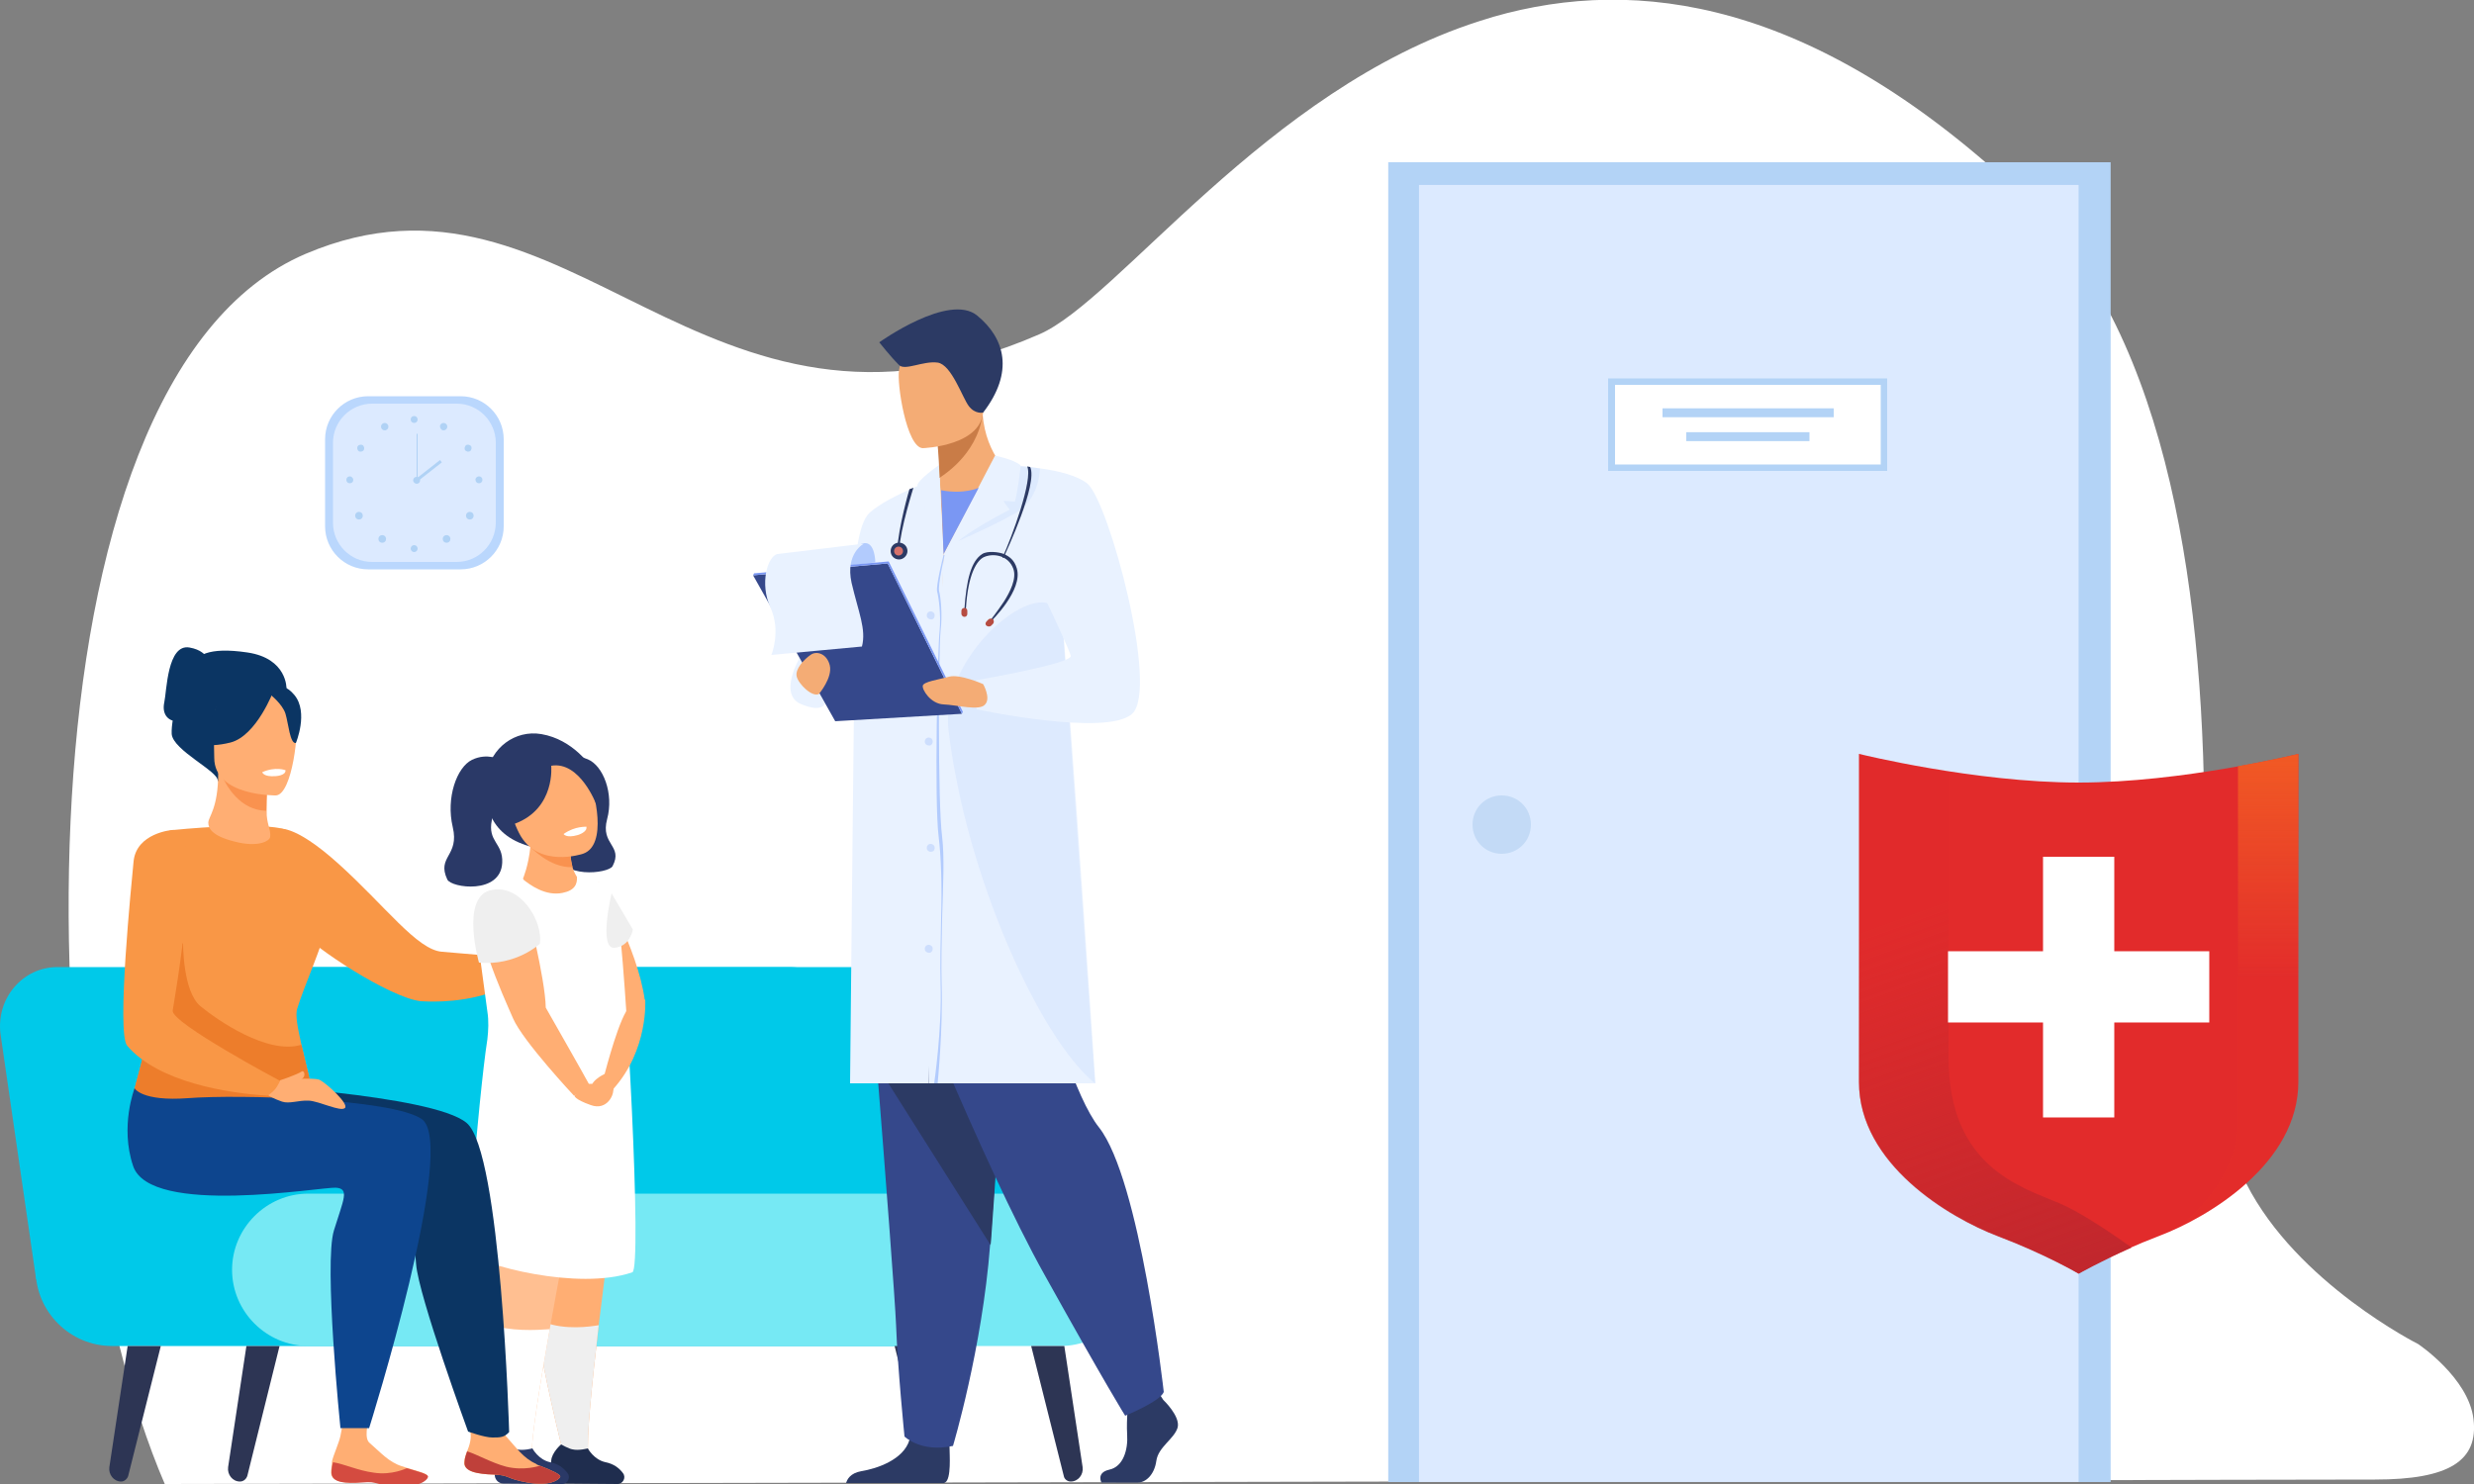 <?xml version="1.0" encoding="utf-8"?>
<!-- Generator: Adobe Illustrator 26.5.0, SVG Export Plug-In . SVG Version: 6.00 Build 0)  -->
<svg version="1.1" id="Layer_1" xmlns="http://www.w3.org/2000/svg" xmlns:xlink="http://www.w3.org/1999/xlink" x="0px" y="0px"
	 viewBox="0 0 500 300" style="enable-background:new 0 0 500 300;" xml:space="preserve">
<rect x="0" y="0" width="500" height="300" fill="#808080" stroke="none"/>
<style type="text/css">
	.st0{fill:#FFFFFF;}
	.st1{fill:#00C9E9;}
	.st2{fill:#76E9F4;}
	.st3{fill:#2D3554;}
	.st4{fill:#FFAE73;}
	.st5{fill:#F99746;}
	.st6{fill:#EFEFEF;}
	.st7{fill:#2A3967;}
	.st8{fill:#FFBF91;}
	.st9{fill:#1F2D4E;}
	.st10{fill:#F9924F;}
	.st11{fill:#0B3563;}
	.st12{fill:#BF403A;}
	.st13{fill:#ED7D2B;}
	.st14{fill:#D44B40;}
	.st15{fill:#0D458E;}
	.st16{fill:#B3D3F6;}
	.st17{fill:#DCEAFF;}
	.st18{fill:#C3DAF6;}
	.st19{fill:#E22B2B;}
	.st20{fill:url(#SVGID_1_);}
	.st21{fill:url(#SVGID_00000121260400113826822260000005919670233297852333_);}
	.st22{fill:#BAD7FD;}
	.st23{fill:#B0D2F5;}
	.st24{fill:#2C3A64;}
	.st25{fill:#35488B;}
	.st26{fill:#F4AC75;}
	.st27{fill:#E9F2FF;}
	.st28{opacity:0.2;fill:#B2CBFD;}
	.st29{fill:#C97C47;}
	.st30{fill:#B64C41;}
	.st31{fill:#D6716B;}
	.st32{fill:#B2CBFD;}
	.st33{opacity:0.5;fill:#B2CBFD;}
	.st34{fill:#7A97F3;}
</style>
<path class="st0" d="M61.8,51.3c53.5-22.7,79.7,46.1,148.2,16.3c16-6.9,45.8-49.5,88.9-63.3c0.9-0.3,1.9-0.6,2.9-0.9h0
	c29.3-8.4,64.5-3.2,105.5,34.8c0.8,0.8,1.7,1.6,2.5,2.4c0.1,0.1,0.2,0.2,0.4,0.4c28.1,27.2,35.7,79.9,35.3,130.7l0,0
	c0,0,0,0.2,0,0.6c0,2,0,4.1-0.1,6.1c-0.1,13.9,0.7,45.5,8.6,60.9c10.2,20.1,34.7,32.4,34.7,32.4s10.2,6.8,11.2,15.2
	c1,8.4-4.9,12.2-19.9,12.2s-48.9,0.1-48.9,0.1L33.3,300C5.6,235.7,1.4,77,61.8,51.3z"/>
<g>
	<path class="st1" d="M7.3,258.6L0.1,209c-0.9-7.2,4.5-13.5,11.5-13.5h147.7c7.8,0,14.7,5.4,16.8,13.2l14,52.6L7.3,258.6z"/>
	<path class="st1" d="M25.4,264.3L18.3,209c-0.9-7.2,4.5-13.5,11.5-13.5h147.7c7.8,0,14.7,5.4,16.8,13.2l14,52.6L25.4,264.3z"/>
	<path class="st1" d="M188.8,272.1H22.6c-8.4,0-15.4-6.9-15.4-15.4v0c0-8.4,6.9-15.4,15.4-15.4h166.2c8.4,0,15.4,6.9,15.4,15.4v0
		C204.1,265.2,197.2,272.1,188.8,272.1z"/>
	<path class="st2" d="M214.3,272.1h-152c-8.4,0-15.4-6.9-15.4-15.4v0c0-8.4,6.9-15.4,15.4-15.4h152c8.4,0,15.4,6.9,15.4,15.4v0
		C229.7,265.2,222.8,272.1,214.3,272.1z"/>
	<g>
		<path class="st3" d="M48.5,299.5L48.5,299.5c-1.5,0-2.6-1.4-2.4-2.9l3.7-24.5h6.7L50,298.3C49.8,299,49.2,299.5,48.5,299.5z"/>
	</g>
	<g>
		<path class="st3" d="M216.4,299.5L216.4,299.5c1.5,0,2.6-1.4,2.4-2.9l-3.7-24.5h-6.7l6.6,26.3C215.1,299,215.7,299.5,216.4,299.5z
			"/>
	</g>
	<g>
		<path class="st3" d="M188.8,299.5L188.8,299.5c1.5,0,2.6-1.4,2.4-2.9l-3.7-24.5h-6.7l6.6,26.3C187.5,299,188.1,299.5,188.8,299.5z
			"/>
	</g>
	<g>
		<path class="st3" d="M24.5,299.5L24.5,299.5c-1.5,0-2.6-1.4-2.4-2.9l3.7-24.5h6.7l-6.6,26.3C25.7,299,25.1,299.5,24.5,299.5z"/>
	</g>
</g>
<g>
	<g>
		<path class="st4" d="M105.1,194.3c0,0,2.8-2.5,3.8-2.9c1-0.5,2.8-2.3,3.2-1.6c0.3,0.6-1.1,1.8-1,2.5c0.2,0.7,5.4,1.3,5.4,2.1
			c0.1,0.8-0.9,2.8-2.8,2.8c-1.9,0-7-0.4-8.4-0.2C104.1,197.1,105.1,194.3,105.1,194.3z"/>
		<path class="st5" d="M56.1,167.6c0,0,3-1.4,12.4,7.1c9.4,8.5,15.8,17.3,20.8,17.7c5,0.4,16.2,1.4,16.2,1.4l1.6,3.1
			c0,0-0.4,1.3-8.3,3.9c-6.8,2.2-13.2,1.6-13.8,1.6c-6.4-0.8-21.8-11-24.1-14.1C58.5,185.1,56.1,167.6,56.1,167.6z"/>
		<g>
			<path class="st4" d="M108,260.8c-0.2,1.4,0,3.6,0.3,6.1c1.3,10.1,5.4,26.3,5.4,26.3l5.2,0.6c-0.4-2.9,0.7-13.8,2.1-25.9
				c2.2-18.3,5.1-39.3,5.1-39.3s-11.2-9.3-17.9-6.7C101.6,224.4,108.8,253.7,108,260.8z"/>
			<path class="st6" d="M108.3,266.9c1.3,10.1,5.4,26.3,5.4,26.3l5.2,0.6c-0.4-2.9,0.7-13.8,2.1-25.9c-1.8,0.3-6.8,1-11-0.6
				C109.3,267,108.8,266.9,108.3,266.9z"/>
			<path class="st7" d="M113,153.5c0,0,2.7-1.3,5.8,0c3.1,1.3,5.3,6.9,3.9,12.1c-1.4,5.2,3.3,5.3,1.1,9.5c-0.8,1.5-10.8,2.7-11.1-3
				c-0.2-3.6,3-3.7,2.1-7.6C113.8,160.5,113,153.5,113,153.5z"/>
			<path class="st8" d="M98.6,259.6c-0.3,1.7-0.2,4.7,0.1,8.1c0.9,10.3,3.7,25.1,3.7,25.1l5.1,1.2c-0.2-2.8,1.5-13.4,3.6-25.3
				c3.3-18.5,7.6-40,7.6-40s-10.6-10-17.4-7.8C94.4,223,99.8,252.6,98.6,259.6z"/>
			<path class="st9" d="M118.8,292.8c0,0,1.2,2.3,3.6,2.8c1.5,0.3,2.7,1.1,3.5,2.2c0.7,0.9,0,2.2-1.1,2.2l-11.9-0.1
				c-1,0-1.8-0.9-1.7-1.9c0.1-0.9,0.2-1.9,0.2-2.7c0.1-1.7,2-3.3,2-3.3s1.6,0.9,2.3,1C117,293.3,118.8,292.8,118.8,292.8z"/>
			<path class="st4" d="M121,178.3c0,0,7.8,13.1,9.3,23.8c0,0-3.8,5.1-5.3,1.5C123.5,200,112.5,180.9,121,178.3z"/>
			<path class="st7" d="M119.5,155.1c-0.1-0.1-3.6-5.6-10.1-6.7c-5.3-0.9-10.2,2.8-11,8.1c-0.8,5.3,0,12.2,8.7,14.6L119.5,155.1z"/>
			<path class="st4" d="M118,178.7l-9.8,5.8l-2.5-6.9c0,0,1.1-2.5,1.5-6.5c0.1-1.7,0.1-3.6-0.2-5.8l8.5,3.7c0,0-0.1,0.8-0.2,1.9
				c-0.1,1.2,0,2.9,0.4,4.4C116.1,176.6,116.8,177.9,118,178.7z"/>
			<path class="st10" d="M115.7,175.3c-4.7,0.2-8.6-4.2-8.6-4.2l8.1-0.2C115.2,172.1,115.3,173.8,115.7,175.3z"/>
			<path class="st4" d="M117.8,172.6c0,0-9.2,3.1-12.9-4.2c-4-7.8-0.5-13.9,2.6-14.5c6.3-1.2,10.1,1,11.4,3.5
				C120.2,159.9,122.9,170.9,117.8,172.6z"/>
			<path class="st0" d="M113.9,168.6c0,0,0.5,0.9,2.9,0.2c0,0,2-0.6,1.7-1.7C118.5,167.2,116.3,166.9,113.9,168.6z"/>
			<path class="st0" d="M94.5,253.2c2.7,2.5,22.3,7.8,33.3,4c2-0.7-1.2-61.8-3.1-73.6c-0.5-3.2-3.1-5.8-6.3-6.2
				c-0.5-0.1-1.1-0.1-1.8-0.2c0.1,1.5-0.4,2.8-2.9,3.3c-3.4,0.7-6.5-1.5-8.2-2.9c-2.6,0.5-4.2,0.8-6.3,1.6c-2.3,1-3.7,3.3-3.3,5.8
				l0.6,4.7l2,14.8c0.3,1.9,0.2,3.8,0,5.6c-0.9,5.6-2.2,19.4-3.1,29.8C94.8,247.4,94.4,253.1,94.5,253.2z"/>
			<path class="st7" d="M111.4,154.8c0,0,0.9,8.6-7.3,11.7c-3.3,1.2-4.9-12,1.9-14.6c6.8-2.6,13.5,0.5,14.3,5.1
				c0.8,4.6,0.2,5.6,0.2,5.6S117.2,153.8,111.4,154.8z"/>
			<path class="st4" d="M106.4,183c0,0,3.8,14.8,3.9,20.7c0,0,8.2,14.4,8.7,15.4c0.5,1-3,2.4-3,2.4s-10.3-11-12.3-15.6
				c-2-4.6-9-19.7-6.2-24.2C100.4,177.2,106.4,183,106.4,183z"/>
			<path class="st4" d="M130.4,202.1c0,0,0.7,10.1-6.5,18.1c0,0-2-2.4-1.7-3.1c0.2-0.7,3.1-12,5.1-13.6
				C129.4,201.9,130.4,202.1,130.4,202.1z"/>
			<path class="st4" d="M119,219.1c0,0,4.6,0,4.9,1c0.3,1.1-1.2,4.5-4.5,3.3c-3.4-1.2-3.3-1.9-3.3-1.9L119,219.1z"/>
			<path class="st4" d="M122.2,217.1c0,0-3.7,1.7-2.4,3.5c1.3,1.8,3.8,0.7,4.2-0.4C124.3,219,122.2,217.1,122.2,217.1z"/>
			<path class="st6" d="M109.1,190.8c0,0-4.8,4.5-12.3,3.8c0,0-3.7-13,2.2-14.6C105,178.4,109.8,186.1,109.1,190.8z"/>
			<path class="st6" d="M123.6,180.6l4.3,7.3c0,0-0.5,3.4-3.7,3.7C120.9,191.9,123.6,180.6,123.6,180.6z"/>
			<path class="st7" d="M101.2,153.6c0,0-2.7-1.5-5.8,0c-3.1,1.5-5.3,7.7-3.9,13.6c1.4,5.9-3.3,5.9-1.1,10.6
				c0.8,1.7,10.8,3.1,11.1-3.4c0.2-4-3-4.2-2.1-8.6C100.5,161.5,101.2,153.6,101.2,153.6z"/>
			<path class="st0" d="M98.7,267.7c0.9,10.3,3.7,25.1,3.7,25.1l5.1,1.2c-0.2-2.8,1.5-13.4,3.6-25.3
				C108.3,268.9,103.3,269.2,98.7,267.7z"/>
			<path class="st7" d="M107.6,292.8c0,0,1.2,2.3,3.6,2.8c1.5,0.3,2.7,1.1,3.5,2.2c0.7,0.9,0,2.2-1.1,2.2l-11.9-0.1
				c-1,0-1.8-0.9-1.7-1.9c0.1-0.9,0.2-1.9,0.2-2.7c0.1-1.7,2-3.3,2-3.3s1.6,0.9,2.3,1C105.8,293.3,107.6,292.8,107.6,292.8z"/>
		</g>
		<path class="st11" d="M57.9,139.2c0,0,0.2-6.1-7.9-7.3c-8.1-1.2-10.3,0.7-11.6,2.7c-1.4,2.1-3.9,10.4-3.7,13.8
			c0.3,3.3,9.4,7.5,9.3,9.4C43.9,159.8,57.9,139.2,57.9,139.2z"/>
		<path class="st4" d="M93.8,295.5c-0.2,2,2.7,2.5,6,2.6c3.3,0.1,2.3,0.8,6.8,1.6c4.5,0.8,6.3-0.5,6.6-1.1c0.3-0.5-1.8-1.4-4.1-2.3
			c-0.3-0.1-0.6-0.2-0.8-0.4c-2.5-1.1-4-3.3-5.9-5.4c-1.9-2-3.7-8.2-3.7-8.2l-6.1-1.2c0,0,1.8,5.7,2.4,8.1c0.4,1.4-0.1,3-0.6,4.2
			C94.1,294.1,93.9,294.8,93.8,295.5z"/>
		<path class="st12" d="M99.8,298.1c3.3,0.1,2.3,0.8,6.8,1.6c4.5,0.8,6.3-0.5,6.6-1.1c0.3-0.5-1.8-1.4-4.1-2.3l0,0
			c0,0-3.1,1.1-6.8,0.2c-3-0.8-5.9-2.5-7.9-3.1c-0.2,0.7-0.5,1.3-0.5,2.1C93.6,297.5,96.5,298,99.8,298.1z"/>
		<path class="st11" d="M46.7,219.1c0,0,40.7,2.1,47.6,7.9c7,5.8,8.6,62.5,8.6,62.5c-1,1.1-1.8,1.1-3.4,1.1c-1.6,0-4.9-1.2-4.9-1.2
			s-10-27.4-10.5-33.8c-0.4-6.4-2.3-17.3-5.1-17.8c-2.8-0.5-35.4,4.7-39.4-5.3c-4.1-10,1.5-18.6,1.5-18.6L46.7,219.1z"/>
		<path class="st5" d="M27.6,229.2c1.7,1.2,6.3,1.8,11.5,2c9.4,0.3,21.1-0.8,23.4-3c0.6-0.6,0.9-1.5,1-2.7c0.3-3.6-1.5-9.5-2.6-14.4
			c-0.7-3.2-1.3-5.9-0.8-7.3c1.3-4.3,5.2-13,5.6-15.9c0.3-2.9-3.1-18.2-7.8-20.1c-4.7-1.9-23,0-23,0c-7.1,1.4-7.4,16.7-5.1,29.6
			c0.1,0.3,0.1,0.7,0.2,1C32.4,211.6,22.7,226,27.6,229.2z"/>
		<g>
			<path class="st4" d="M54.6,169.2c-0.1,0.8-2.4,2.2-7.3,0.9c-4.7-1.2-5.2-2.8-5.2-3.8c0-1.2,2-2.8,2-10.1l0.6,0.1l9.4,1.9
				c0,0-0.2,3-0.2,5.8C53.8,166.3,54.8,167.8,54.6,169.2z"/>
			<path class="st10" d="M54,158.1c0,0-0.2,3-0.2,5.8c-5.3-0.1-8.1-5-9.2-7.6L54,158.1z"/>
			<path class="st4" d="M55.8,160.8c0,0-12.5,0.2-12.5-7.6c0-7.8-1.6-13,6.3-13.4c8-0.5,9.5,2.5,10.2,5.1
				C60.5,147.5,59.1,160.5,55.8,160.8z"/>
			<path class="st11" d="M55.3,139.6c0,0-3.4,9.1-8.7,10.5c-5.2,1.3-7.5-0.1-7.5-0.1s4-3.2,4.9-8.8C44,141.2,52.8,135.3,55.3,139.6z
				"/>
			<path class="st11" d="M54.5,140.3c0,0,2.6,2,3.2,4c0.6,2,0.9,6.1,2.1,5.9c0,0,2.6-6.2-0.3-9.7C56.4,136.8,54.5,140.3,54.5,140.3z
				"/>
			<path class="st0" d="M53,156.1c0,0,0.2,1,2.7,0.8c0,0,2.1-0.1,2-1.2C57.7,155.7,55.7,154.9,53,156.1z"/>
		</g>
		<path class="st4" d="M66.9,297.7c0.1,2,2.9,2.2,6.2,1.9c3.3-0.3,2.4,0.5,6.9,0.8c4.6,0.2,6.2-1.2,6.4-1.9c0.2-0.6-2-1.1-4.3-1.8
			c-0.3-0.1-0.6-0.2-0.9-0.3c-2.6-0.8-4.3-2.8-6.5-4.7c-2.1-1.7,1.9-10.8,1.9-10.8l-5.9-2.5c0,0-0.8,6.4-1.9,11.9
			c-0.3,1.4-1.4,3.8-1.7,5.1C67.1,296.3,66.9,297,66.9,297.7z"/>
		<path class="st13" d="M27.6,229.2c1.7,1.2,6.3,1.8,11.5,2c8.7-2,18.5-4.3,24.4-5.6c0.3-3.6-1.5-9.5-2.6-14.4
			c-6.8,2.1-17-5-20.4-7.8c-3.6-3-3.5-12.8-3.5-12.8l-7.2,6.9c0.1,0.3,0.1,0.7,0.2,1C32.4,211.6,22.7,226,27.6,229.2z"/>
		<path class="st14" d="M73.2,299.7c3.3-0.3,2.4,0.5,6.9,0.8c4.6,0.2,6.2-1.2,6.4-1.9c0.2-0.6-2-1.1-4.3-1.8l0,0c0,0-3,1.5-6.7,0.9
			c-3.1-0.4-6.1-1.8-8.2-2.1c-0.2,0.7-0.3,1.4-0.3,2.1C67,299.8,69.9,299.9,73.2,299.7z"/>
		<path class="st15" d="M38,222c10.3-0.8,41.1,0.1,47.2,4.2c7.5,5-10.6,62.5-10.6,62.5h-5.8c0,0-3.4-33.4-1.3-40
			c1.9-6.2,3.2-8.4,0.4-8.6c-2.8-0.2-37.6,5.9-41-4.4c-2.7-8,0.3-15.7,0.3-15.7S28.6,222.7,38,222z"/>
		<path class="st11" d="M42.3,135c0,0,0.5-3.3-4-4.1c-4.5-0.8-4.6,8.8-5.1,11.1c-0.5,2.3,0.7,3.7,2.4,3.8
			C37.4,145.9,42.3,135,42.3,135z"/>
		<g>
			<path class="st4" d="M56.6,218.4c0,0,6.6-0.7,8-0.1c1.4,0.7,6,4.9,5.1,5.7c-0.9,0.8-5.2-1.4-7.3-1.5c-2.1-0.1-3.9,0.7-5.4,0.2
				c-1.5-0.5-2.9-1.3-2.9-1.3L56.6,218.4z"/>
			<path class="st4" d="M56.6,218.4c0,0,3.3-1.1,4.4-1.8c0.1-0.1,0.3,0,0.4,0.1c0.2,0.4,0.3,1.2-0.9,1.7
				C58.7,219.2,56.6,218.4,56.6,218.4z"/>
		</g>
		<path class="st5" d="M34.7,167.8c0,0-7.1,0.6-7.7,6.3c-0.4,4.3-3.5,34.7-1.3,37.3c6.3,7.4,20.4,9.6,28.4,10.1c0,0,1-0.7,1.5-1.3
			c0.5-0.6,1-1.7,1-1.7s-22-11.7-21.7-14.2C35.3,201.6,41.6,166.8,34.7,167.8z"/>
	</g>
</g>
<g>
	<g>
		
			<rect x="280.5" y="32.7" transform="matrix(-1 -1.224647e-16 1.224647e-16 -1 707.065 332.298)" class="st16" width="146" height="266.8"/>
		
			<rect x="286.8" y="37.4" transform="matrix(-1 -1.224647e-16 1.224647e-16 -1 706.887 336.985)" class="st17" width="133.3" height="262.2"/>
		<path class="st18" d="M309.4,166.7c0-3.3-2.6-5.9-5.9-5.9c-3.3,0-5.9,2.6-5.9,5.9c0,3.3,2.6,5.9,5.9,5.9
			C306.8,172.6,309.4,170,309.4,166.7z"/>
		<g>
			
				<rect x="325.7" y="77.1" transform="matrix(-1 -1.224647e-16 1.224647e-16 -1 706.497 171.659)" class="st0" width="55" height="17.4"/>
			
				<rect x="335.9" y="82.5" transform="matrix(-1 -1.224647e-16 1.224647e-16 -1 706.497 166.845)" class="st16" width="34.6" height="1.8"/>
			
				<rect x="340.8" y="87.3" transform="matrix(-1 -1.224647e-16 1.224647e-16 -1 706.497 176.472)" class="st16" width="24.9" height="1.8"/>
		</g>
	</g>
	<g>
		<path class="st16" d="M381.4,76.5v18.7h-56.4V76.5H381.4z M326.4,93.9h53.7V77.8h-53.7V93.9z"/>
	</g>
</g>
<g>
	<path class="st19" d="M420.1,158.2c21,0,44.4-5.8,44.4-5.8s0,49.7,0,66.3c0,16.6-18.3,27.4-28,31.1s-16.4,7.6-16.4,7.6
		s-6.6-3.9-16.4-7.6c-9.7-3.7-28-14.5-28-31.1c0-16.6,0-66.3,0-66.3S399.1,158.2,420.1,158.2z"/>
	
		<linearGradient id="SVGID_1_" gradientUnits="userSpaceOnUse" x1="88.319" y1="260.462" x2="127.268" y2="153.45" gradientTransform="matrix(-1 0 0 1 500 0)">
		<stop  offset="0" style="stop-color:#C1272D"/>
		<stop  offset="0.701" style="stop-color:#C1272D;stop-opacity:3.631285e-02"/>
	</linearGradient>
	<path class="st20" d="M393.8,155.9c0,21.9,0,43.7,0,57.8c0,22.1,14.5,26.2,22.3,29.5c3.9,1.6,9.8,5.5,14.7,9
		c-6.5,2.9-10.7,5.3-10.7,5.3s-6.6-3.9-16.4-7.6c-9.7-3.7-28-14.5-28-31.1c0-16.6,0-66.3,0-66.3S383.3,154.3,393.8,155.9z"/>
	<polygon class="st0" points="393.7,192.3 412.9,192.3 412.9,173.2 427.3,173.2 427.3,192.3 446.5,192.3 446.5,206.7 427.3,206.7 
		427.3,225.9 412.9,225.9 412.9,206.7 393.7,206.7 	"/>
	
		<linearGradient id="SVGID_00000127025865072154795070000008719637859807046827_" gradientUnits="userSpaceOnUse" x1="47.66" y1="152.358" x2="47.66" y2="248.186" gradientTransform="matrix(-1 0 0 1 500 0)">
		<stop  offset="0" style="stop-color:#F15A24"/>
		<stop  offset="0.472" style="stop-color:#F15A24;stop-opacity:3.631285e-02"/>
	</linearGradient>
	<path style="fill:url(#SVGID_00000127025865072154795070000008719637859807046827_);" d="M452.3,226.3c0-11.7,0-46,0-71.4
		c7.3-1.3,12.2-2.5,12.2-2.5s0,49.7,0,66.3c0,14.7-14.3,24.8-24.3,29.5C446.8,242.8,452.3,235.4,452.3,226.3z"/>
</g>
<g>
	<path class="st22" d="M93.1,115.1H74.4c-4.8,0-8.7-3.9-8.7-8.7V88.8c0-4.8,3.9-8.7,8.7-8.7h18.7c4.8,0,8.7,3.9,8.7,8.7v17.6
		C101.8,111.2,97.9,115.1,93.1,115.1z"/>
	<path class="st17" d="M92.3,113.6H75.2c-4.4,0-7.9-3.6-7.9-7.9V89.5c0-4.4,3.6-7.9,7.9-7.9h17.1c4.4,0,7.9,3.6,7.9,7.9v16.1
		C100.2,110,96.7,113.6,92.3,113.6z"/>
	<g>
		<g>
			<path class="st23" d="M83,84.8c0-0.4,0.3-0.7,0.7-0.7s0.7,0.3,0.7,0.7c0,0.4-0.3,0.7-0.7,0.7S83,85.2,83,84.8z"/>
			<path class="st23" d="M89,85.9c0.2-0.4,0.7-0.5,1-0.3c0.4,0.2,0.5,0.7,0.3,1c-0.2,0.4-0.7,0.5-1,0.3C89,86.7,88.8,86.2,89,85.9z"
				/>
			<path class="st23" d="M94.2,90c0.3-0.2,0.8-0.1,1,0.2c0.2,0.3,0.1,0.8-0.2,1c-0.3,0.2-0.8,0.1-1-0.2C93.8,90.7,93.9,90.2,94.2,90
				z"/>
			<path class="st23" d="M96.8,96.3c0.4,0,0.7,0.3,0.7,0.7c0,0.4-0.3,0.7-0.7,0.7c-0.4,0-0.7-0.3-0.7-0.7
				C96,96.7,96.4,96.3,96.8,96.3z"/>
			<path class="st23" d="M95.5,103.7c0.3,0.3,0.3,0.8,0,1.1c-0.3,0.3-0.8,0.3-1.1,0c-0.3-0.3-0.3-0.8,0-1.1
				C94.7,103.4,95.2,103.4,95.5,103.7z"/>
			<path class="st23" d="M90.8,108.4c0.3,0.3,0.3,0.8,0,1.1c-0.3,0.3-0.8,0.3-1.1,0c-0.3-0.3-0.3-0.8,0-1.1
				C90,108.1,90.5,108.1,90.8,108.4z"/>
			<path class="st23" d="M83,110.9c0-0.4,0.3-0.7,0.7-0.7s0.7,0.3,0.7,0.7c0,0.4-0.3,0.7-0.7,0.7S83,111.3,83,110.9z"/>
		</g>
		<g>
			<path class="st23" d="M78.4,85.9c-0.2-0.4-0.7-0.5-1-0.3c-0.4,0.2-0.5,0.7-0.3,1c0.2,0.4,0.7,0.5,1,0.3
				C78.5,86.7,78.6,86.2,78.4,85.9z"/>
			<path class="st23" d="M73.3,90c-0.3-0.2-0.8-0.1-1,0.2c-0.2,0.3-0.1,0.8,0.2,1c0.3,0.2,0.8,0.1,1-0.2
				C73.7,90.7,73.6,90.2,73.3,90z"/>
			<path class="st23" d="M70.7,96.3c-0.4,0-0.7,0.3-0.7,0.7c0,0.4,0.3,0.7,0.7,0.7s0.7-0.3,0.7-0.7C71.4,96.7,71.1,96.3,70.7,96.3z"
				/>
			<path class="st23" d="M72,103.7c-0.3,0.3-0.3,0.8,0,1.1c0.3,0.3,0.8,0.3,1.1,0c0.3-0.3,0.3-0.8,0-1.1
				C72.8,103.4,72.3,103.4,72,103.7z"/>
			<path class="st23" d="M76.7,108.4c-0.3,0.3-0.3,0.8,0,1.1c0.3,0.3,0.8,0.3,1.1,0c0.3-0.3,0.3-0.8,0-1.1
				C77.5,108.1,77,108.1,76.7,108.4z"/>
		</g>
	</g>
	<g>
		<path class="st23" d="M83.5,97.1c0-0.4,0.3-0.7,0.7-0.7c0.4,0,0.7,0.3,0.7,0.7c0,0.4-0.3,0.7-0.7,0.7
			C83.9,97.8,83.5,97.5,83.5,97.1z"/>
		<g>
			<rect x="84.2" y="87.7" class="st23" width="0.2" height="9.3"/>
		</g>
		<g>
			
				<rect x="83.5" y="94.8" transform="matrix(0.787 -0.617 0.617 0.787 -40.233 73.796)" class="st23" width="6.3" height="0.6"/>
		</g>
	</g>
</g>
<g>
	<g>
		<path class="st24" d="M235.1,283c0,0,3.5,3.3,2.9,5.6c-0.7,2.3-3.9,3.9-4.3,6.7c-0.4,2.9-2.2,4.4-3.7,4.4c-1.6,0-7.4,0-7.4,0
			s-1.1-2,1.6-2.6c2.8-0.6,3.8-4,3.6-7.1c-0.2-3.1,0.3-7.3,0.3-7.3l5.9-1.4L235.1,283z"/>
		<path class="st24" d="M191,299.7c-0.1,0-0.1,0.1-0.2,0.1H171c0.2-0.7,0.8-2,3.1-2.4c3.1-0.5,8.5-2.3,9.7-6.3
			c0-0.1,0.1-0.3,0.1-0.4c1-4.2,7.9,1.3,7.9,1.3s0,0.2,0.1,0.5C191.9,294,192.3,299,191,299.7z"/>
		<path class="st25" d="M174.9,186.5c0,0,1,13.1,2.3,28.8c1.7,21.4,3.7,47.6,3.9,52.6c0.3,8.6,1.7,22.5,1.7,22.5s3.3,3.3,9.8,1.9
			c0,0,5.9-19.7,7.5-40.6c0-0.3,0.1-0.7,0.1-1c1.6-21.2,4-66,4-66L174.9,186.5z"/>
		<path class="st24" d="M174.9,186.5c0,0,1,13.1,2.3,28.8l23,36.4c0-0.3,0.1-0.7,0.1-1c1.6-21.2,4-66,4-66L174.9,186.5z"/>
		<path class="st25" d="M179.7,188c0,0,18.9,47.4,31.4,69.7c12.4,22.3,16.3,28.5,16.3,28.5s7.1-2.9,7.8-4.8c0,0-4.8-43-13.1-53.5
			c-4.7-5.9-10.2-23.7-10.5-29.9c-0.3-6.2-1.7-18.5-1.7-18.5L179.7,188z"/>
	</g>
	<g>
		<path class="st26" d="M185.5,100.2c7,2.2,19.2-3.8,19.2-3.8s-5.5-4.1-6.1-12.7c0-0.1,0-0.2,0-0.4c0-0.6,0-1.3,0-2l-1.9,1.6
			l-7.2,5.8c0,0,0.4,2.9,0.5,7.7c-1.1,0.6-2.1,1.3-2.8,1.9C186,99.4,185.5,100.2,185.5,100.2z"/>
		<path class="st26" d="M212.6,95.5c0,0-18.6-2.9-30.9,5.2c0,0-8.3,54.5-1.1,59.7c7.3,5.2,32,0,32,0V95.5z"/>
		<path class="st27" d="M187.7,219h33.7c0,0-3.9-57.4-5-71.4c-0.9-11.3-2.8-38.5-3.5-48.4c-0.2-2.3-0.3-3.7-0.3-3.7l-8-1.4
			L190.7,112c0,0-2.2,47.7-2.1,55.2c0.1,7.5-0.9,36.8-0.9,41.7C187.7,213.9,187.7,219,187.7,219z"/>
		<path class="st27" d="M190.7,112l-3,107h-15.9c0,0,0.7-70.4,0.8-76.8s-1.7-34.3,3.2-38.6c4.1-3.6,14.1-7.1,14.1-7.1L190.7,112z"/>
		<path class="st27" d="M189.8,94c0,0-4.5,3.1-4.4,4.2c0.2,1.1,0.8,2.9,0.8,2.9l2.8-0.6l-2.3,1.6c0,0,2.6,7.7,4,9.9L189.8,94z"/>
		<path class="st28" d="M214.7,125.8c-2-12.2-24.9,5.8-23,21.8c3.5,29.5,18.5,62.4,29.6,71.4L214.7,125.8z"/>
		<path class="st29" d="M198.6,83.8c0-0.2,0.1-0.3,0.1-0.3l-0.1,0l-2-0.4l-7.2,5.8c0,0,0.3,2.7,0.5,7.7
			C190,96.4,197.4,92.3,198.6,83.8z"/>
		<path class="st26" d="M186.5,90.6c0,0,12.6-0.4,12.2-8.2c-0.3-7.8,1.1-13.1-7-13.2c-8-0.1-9.5,2.9-10,5.6
			C181.2,77.4,183.2,90.5,186.5,90.6z"/>
		<path class="st24" d="M198.7,83.4c0,0-1.6,0.4-2.9-1.3c-1.3-1.7-3.5-8.4-6.3-8.8c-2.9-0.4-6.6,1.7-7.8,0.5c-1.8-1.8-4-4.6-4-4.6
			s14.1-10.1,19.8-5.4C203.1,68.4,205,75.2,198.7,83.4z"/>
		<g>
			<path class="st24" d="M181.7,111.4c0.3-4.8,2.9-12.7,2.9-12.8l-0.8,0.3c-0.1,0.3-2.2,7.5-2.5,12.5L181.7,111.4z"/>
		</g>
		<g>
			<path class="st24" d="M200.1,125.8c0.3-0.3,6.7-6.5,5.4-10.9c-0.5-1.7-1.5-2.4-2.6-2.9c-1-0.4-3.3-0.7-4.4,0
				c-2.2,1.4-3.2,5.1-3.6,11.3l0.3,0c0.4-7.4,2.3-10.1,3.7-10.7c1.8-0.8,4.9-0.4,5.9,2.4c0.7,2-0.7,4.7-1.9,6.6
				c-1.4,2.1-2.9,4-2.9,4H200.1z"/>
		</g>
		<path class="st30" d="M199.4,126.5L199.4,126.5c0.2,0.2,0.7,0.2,0.9,0l0.4-0.4c0.2-0.2,0.2-0.7,0-0.9l0,0c-0.2-0.2-0.7-0.2-0.9,0
			l-0.4,0.4C199.1,125.9,199.1,126.3,199.4,126.5z"/>
		<path class="st30" d="M194.9,124.7L194.9,124.7c0.4,0,0.6-0.3,0.6-0.6v-0.6c0-0.4-0.3-0.6-0.6-0.6l0,0c-0.4,0-0.6,0.3-0.6,0.6v0.6
			C194.3,124.4,194.6,124.7,194.9,124.7z"/>
		<path class="st24" d="M183.4,111.4c0-1-0.8-1.7-1.7-1.7c-1,0-1.7,0.8-1.7,1.7c0,1,0.8,1.7,1.7,1.7
			C182.6,113.1,183.4,112.3,183.4,111.4z"/>
		<path class="st31" d="M182.5,111.4c0-0.5-0.4-0.9-0.9-0.9c-0.5,0-0.9,0.4-0.9,0.9c0,0.5,0.4,0.9,0.9,0.9
			C182.1,112.3,182.5,111.9,182.5,111.4z"/>
		<g>
			<path class="st32" d="M189.5,219c0-0.1,1.1-10.9,0.8-20.2c-0.1-4,0-8.6,0.1-13.1c0.2-6.4,0.5-12.6,0-16.6
				c-0.9-6.9-0.7-38.2-0.3-41.6c0.4-3.3,0-6.9-0.3-8c-0.3-1.1,1.1-7.2,1.1-7.3l-0.2,0c-0.1,0.3-1.6,6.3-1.3,7.4
				c0.3,1.1,0.8,4.6,0.5,7.9c-0.4,3.4-1.1,34.7-0.2,41.6c0.5,4,0.7,10.2,0.5,16.6c-0.1,4.5-0.2,9.2-0.1,13.1
				c0.3,9.4-1.3,20.1-1.3,20.2H189.5z"/>
		</g>
		<path class="st27" d="M161.6,133c0,0-4.3,7.3,0.2,9.3c4.5,1.9,4.9-0.1,4.9-0.1L161.6,133z"/>
		<path class="st27" d="M197.3,137.5c0,0-0.7,1.4-0.6,2.6c0.1,1.3,0.7,3.3,0.7,3.3s26.3,5.6,31.4,0.9c5.5-5-4.7-42.8-9-46.5
			c-1.9-1.6-5.8-2.6-9.5-3.1c-2-0.3-3.9-0.5-5.4-0.6c-1.5-0.1-2.4-0.2-2.4-0.2l0.6,2.2l2.3,8.5l2.7,9.9c0,0,8,16.5,8.3,18.1
			C216.6,134.2,197.3,137.5,197.3,137.5z"/>
		<path class="st28" d="M193.6,109.4c0,0,6.7-2.9,11.5-5.6c3.1-1.7,4.8-5,5.1-9.1c-2-0.3-3.9-0.5-5.4-0.6c-0.2,0.1-0.4,0.1-0.4,0.1
			l-1.5,1.9L193.6,109.4z"/>
		<path class="st27" d="M190.7,112l10.4-19.9c0,0,3.9,0.8,5.2,2c0,0-0.7,6-1.2,7.3c0,0-2-0.2-2.3-0.1c0,0,1,1.5,1.3,1.7
			C204.1,103.1,195.1,107.3,190.7,112z"/>
		<g>
			<path class="st24" d="M202.8,112.8c0.7-1.6,7-15,5.4-18.4l-0.6-0.1c1.2,2.6-3.1,14.3-5,18.4L202.8,112.8z"/>
		</g>
		<path class="st33" d="M188.9,124.4c0-0.5-0.4-0.8-0.8-0.8c-0.5,0-0.8,0.4-0.8,0.8c0,0.5,0.4,0.8,0.8,0.8
			C188.6,125.3,188.9,124.9,188.9,124.4z"/>
		<path class="st33" d="M188.9,171.4c0-0.5-0.4-0.8-0.8-0.8c-0.5,0-0.8,0.4-0.8,0.8c0,0.5,0.4,0.8,0.8,0.8
			C188.6,172.2,188.9,171.9,188.9,171.4z"/>
		<path class="st33" d="M188.5,149.9c0-0.5-0.4-0.8-0.8-0.8c-0.5,0-0.8,0.4-0.8,0.8c0,0.5,0.4,0.8,0.8,0.8
			C188.1,150.8,188.5,150.4,188.5,149.9z"/>
		<path class="st33" d="M188.5,191.8c0-0.5-0.4-0.8-0.8-0.8c-0.5,0-0.8,0.4-0.8,0.8c0,0.5,0.4,0.8,0.8,0.8
			C188.1,192.7,188.5,192.3,188.5,191.8z"/>
		<path class="st34" d="M197.8,98.6c0,0-2.9,1.4-7.6,0.5l0.5,12.9L197.8,98.6z"/>
		<g>
			<polygon class="st25" points="179.4,113.9 152.2,116.3 168.8,145.8 194.4,144.3 			"/>
			<path class="st32" d="M176.9,113.7c0,0,0-4.2-2.3-3.9c-2.3,0.3-3,4.5-3,4.5L176.9,113.7z"/>
			<polygon class="st34" points="152.4,115.9 179.6,113.5 194.6,143.9 194.4,144.3 179.4,113.9 152.2,116.3 			"/>
			<path class="st27" d="M174.6,109.9c0,0-3.8,1.9-2.5,7.9c1.4,6,3,9.4,2.1,12.9l-18.3,1.7c0,0,2-4.8-0.2-9.6
				c-2.2-4.8-0.6-10.3,1.4-10.8L174.6,109.9z"/>
		</g>
		<path class="st26" d="M165.5,140.3c0,0,2.8-3.3,2.2-5.8c-0.6-2.4-2.7-3-3.9-2.1c-1.3,0.9-3.1,2.8-2.8,4.3
			C161.3,138.2,164.1,141,165.5,140.3z"/>
		<path class="st26" d="M198.7,138.3c0,0-4.7-2.1-6.9-1.5c-2.2,0.6-5.1,1-5.3,1.8c-0.2,0.8,1.6,3.7,4.2,3.8c2.7,0.1,7.3,1.4,8.4,0
			C200.3,141.1,198.7,138.3,198.7,138.3z"/>
	</g>
</g>
</svg>
